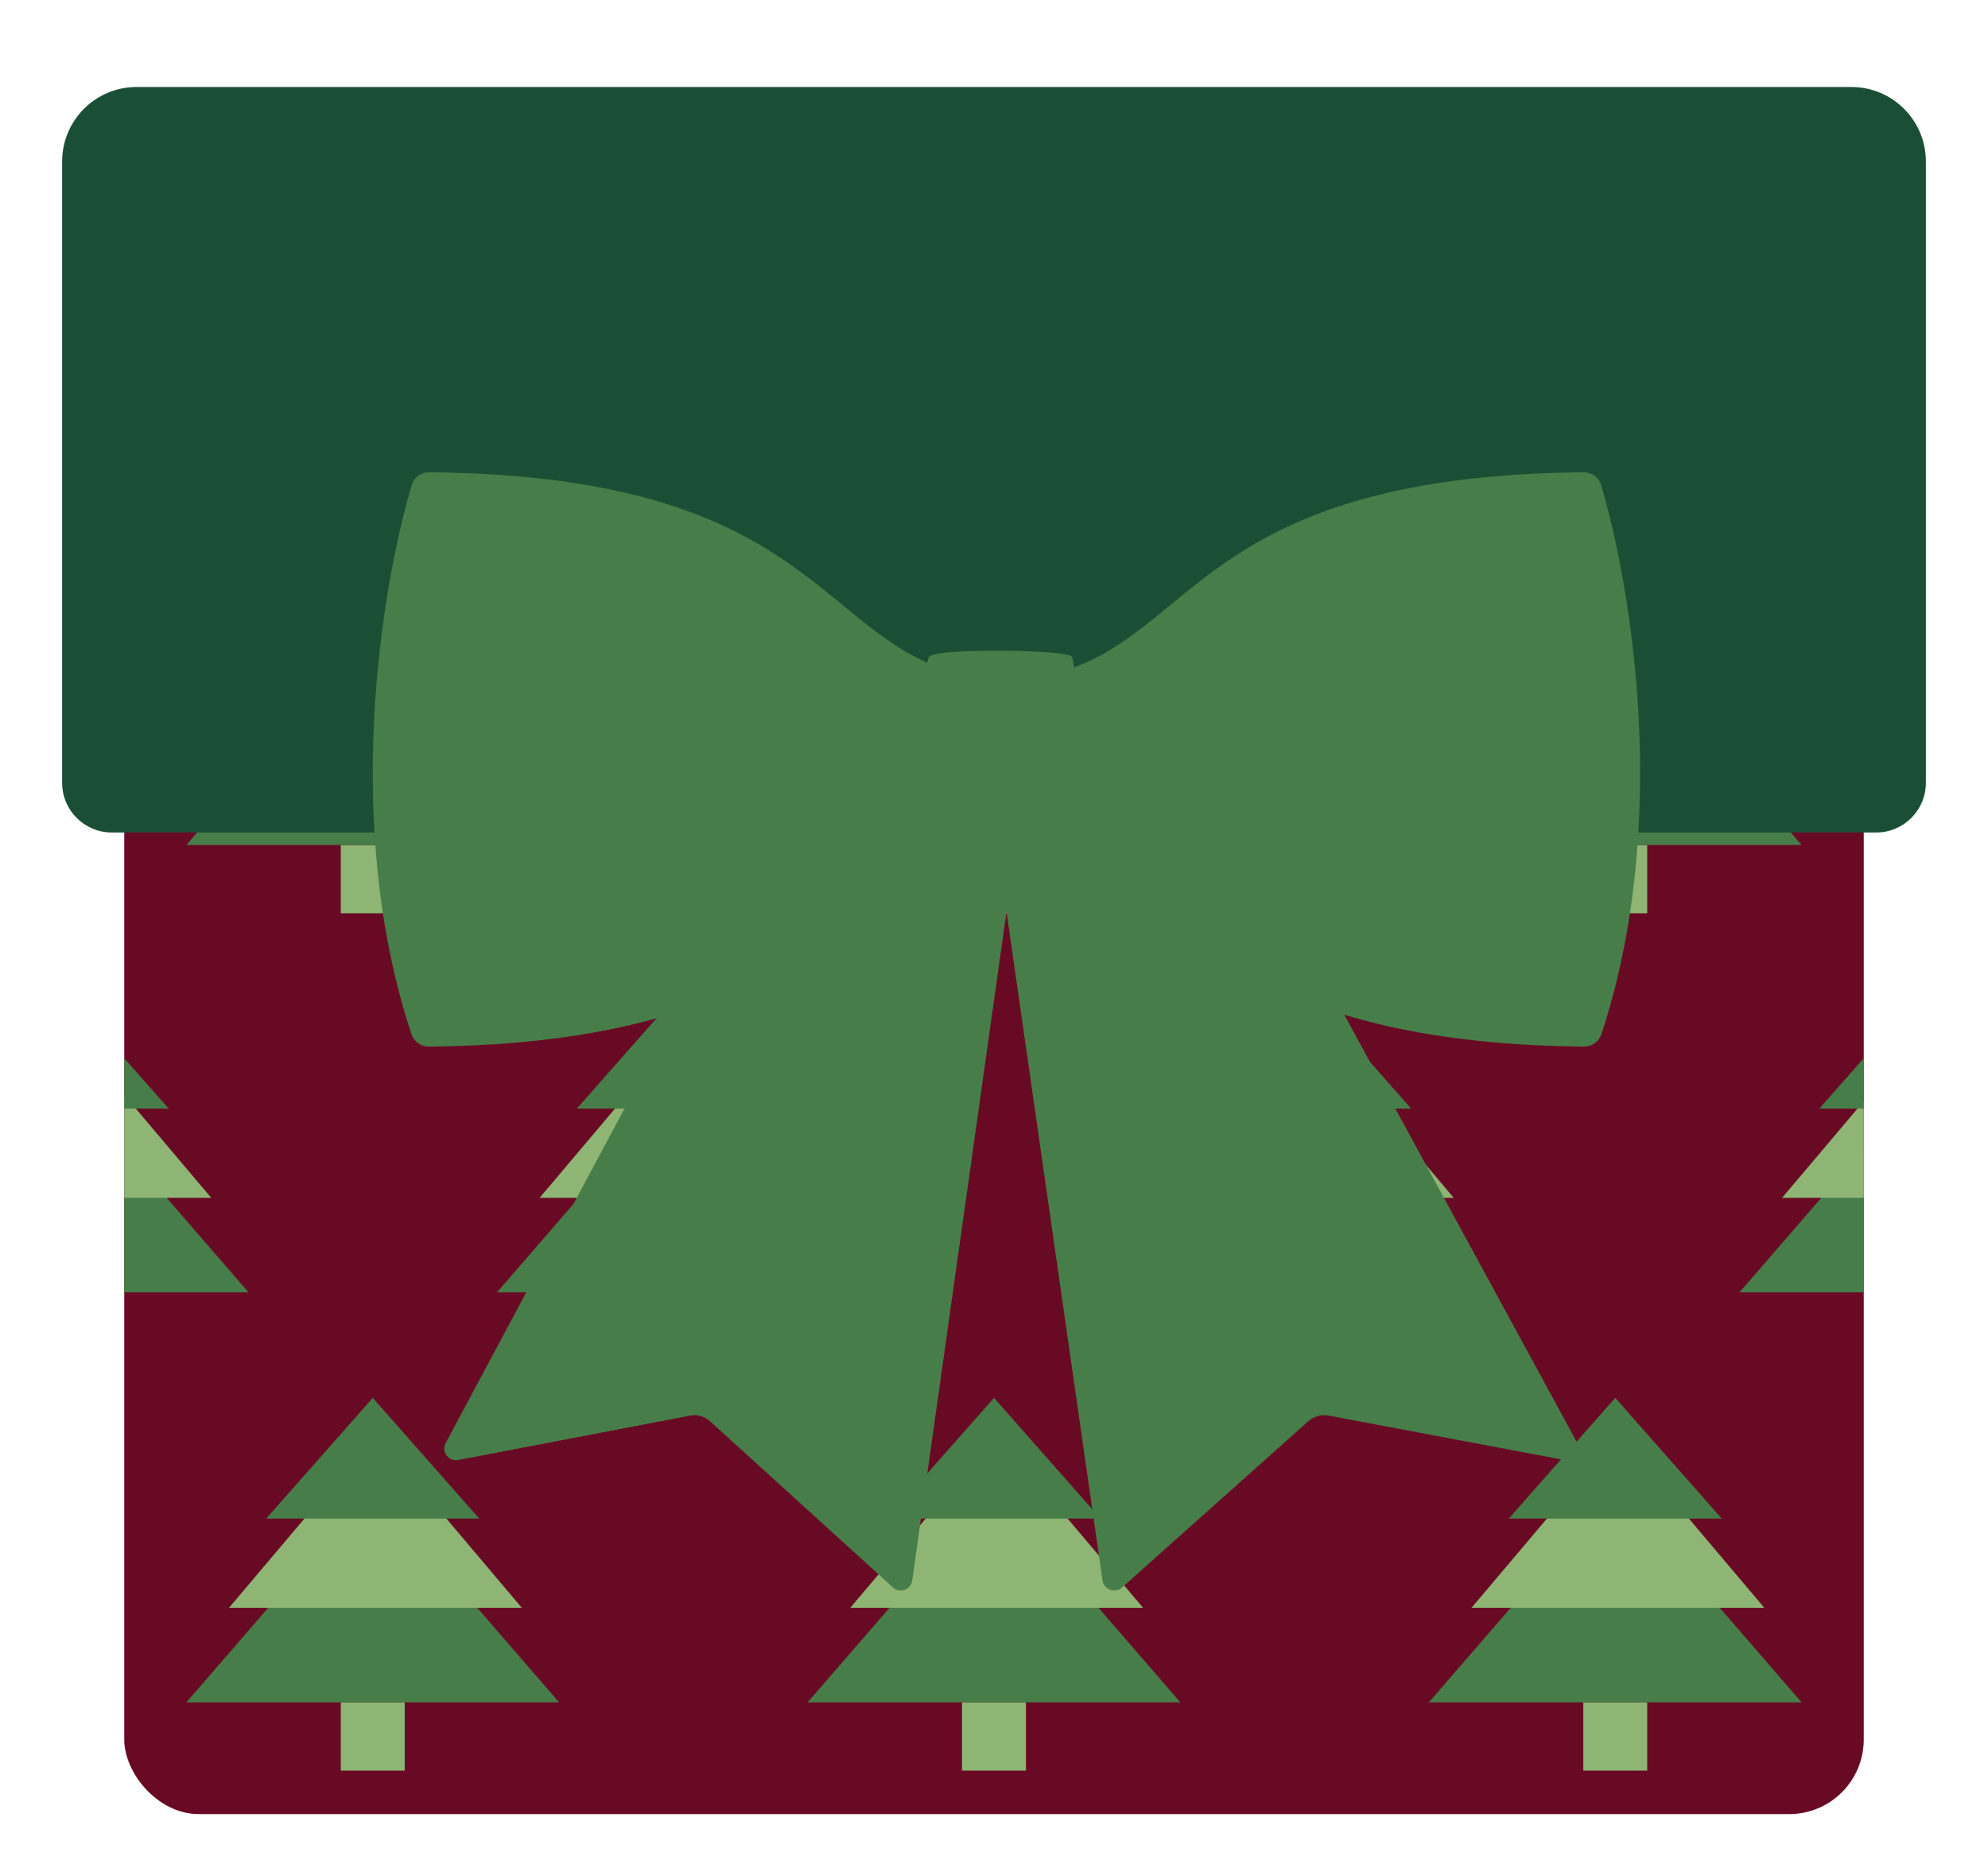 <svg width="320" height="300" viewBox="0 0 320 300" fill="none" xmlns="http://www.w3.org/2000/svg">
<g filter="url(#filter0_d_26_15394)">
<g clip-path="url(#clip0_26_15394)">
<rect x="20" y="24" width="280" height="266" rx="12" fill="#690A25"/>
<g clip-path="url(#clip1_26_15394)">
<rect x="54.857" y="134.014" width="10.286" height="10.986" fill="#8EB574"/>
<path d="M30 134.014L60 99.366L90 134.014H30Z" fill="#477D49"/>
<path d="M36.857 118.803L60.428 90.915L84 118.803H36.857Z" fill="#8EB574"/>
<path d="M42.857 104.437L60 85L77.143 104.437H42.857Z" fill="#477D49"/>
<rect x="104.857" y="68.014" width="10.286" height="10.986" fill="#8EB574"/>
<path d="M80 68.014L110 33.366L140 68.014H80Z" fill="#477D49"/>
<path d="M86.857 52.803L110.428 24.916L134 52.803L86.857 52.803Z" fill="#8EB574"/>
<path d="M92.857 38.437L110 19L127.143 38.437H92.857Z" fill="#477D49"/>
<path d="M-20 68.014L10 33.366L40 68.014H-20Z" fill="#477D49"/>
<path d="M-13.143 52.803L10.429 24.916L34 52.803L-13.143 52.803Z" fill="#8EB574"/>
<path d="M-7.143 38.437L10 19L27.143 38.437H-7.143Z" fill="#477D49"/>
</g>
<g clip-path="url(#clip2_26_15394)">
<rect x="154.857" y="134.014" width="10.286" height="10.986" fill="#8EB574"/>
<path d="M130 134.014L160 99.366L190 134.014H130Z" fill="#477D49"/>
<path d="M136.857 118.803L160.429 90.915L184 118.803H136.857Z" fill="#8EB574"/>
<path d="M142.857 104.437L160 85L177.143 104.437H142.857Z" fill="#477D49"/>
<rect x="204.857" y="68.014" width="10.286" height="10.986" fill="#8EB574"/>
<path d="M180 68.014L210 33.366L240 68.014H180Z" fill="#477D49"/>
<path d="M186.857 52.803L210.428 24.916L234 52.803L186.857 52.803Z" fill="#8EB574"/>
<path d="M192.857 38.437L210 19L227.143 38.437H192.857Z" fill="#477D49"/>
<rect x="104.857" y="68.014" width="10.286" height="10.986" fill="#8EB574"/>
<path d="M80 68.014L110 33.366L140 68.014H80Z" fill="#477D49"/>
<path d="M86.857 52.803L110.429 24.916L134 52.803L86.857 52.803Z" fill="#8EB574"/>
<path d="M92.857 38.437L110 19L127.143 38.437H92.857Z" fill="#477D49"/>
</g>
<g clip-path="url(#clip3_26_15394)">
<rect x="254.857" y="134.014" width="10.286" height="10.986" fill="#8EB574"/>
<path d="M230 134.014L260 99.366L290 134.014H230Z" fill="#477D49"/>
<path d="M236.857 118.803L260.429 90.915L284 118.803H236.857Z" fill="#8EB574"/>
<path d="M242.857 104.437L260 85L277.143 104.437H242.857Z" fill="#477D49"/>
<path d="M280 68.014L310 33.366L340 68.014H280Z" fill="#477D49"/>
<path d="M286.857 52.803L310.428 24.916L334 52.803L286.857 52.803Z" fill="#8EB574"/>
<path d="M292.857 38.437L310 19L327.143 38.437H292.857Z" fill="#477D49"/>
<rect x="204.857" y="68.014" width="10.286" height="10.986" fill="#8EB574"/>
<path d="M180 68.014L210 33.366L240 68.014H180Z" fill="#477D49"/>
<path d="M186.857 52.803L210.429 24.916L234 52.803L186.857 52.803Z" fill="#8EB574"/>
<path d="M192.857 38.437L210 19L227.143 38.437H192.857Z" fill="#477D49"/>
</g>
<g clip-path="url(#clip4_26_15394)">
<rect x="54.857" y="272.014" width="10.286" height="10.986" fill="#8EB574"/>
<path d="M30 272.014L60 237.366L90 272.014H30Z" fill="#477D49"/>
<path d="M36.857 256.803L60.428 228.915L84 256.803H36.857Z" fill="#8EB574"/>
<path d="M42.857 242.437L60 223L77.143 242.437H42.857Z" fill="#477D49"/>
<rect x="104.857" y="206.014" width="10.286" height="10.986" fill="#8EB574"/>
<path d="M80 206.014L110 171.366L140 206.014H80Z" fill="#477D49"/>
<path d="M86.857 190.803L110.428 162.915L134 190.803H86.857Z" fill="#8EB574"/>
<path d="M92.857 176.437L110 157L127.143 176.437H92.857Z" fill="#477D49"/>
<path d="M-20 206.014L10 171.366L40 206.014H-20Z" fill="#477D49"/>
<path d="M-13.143 190.803L10.429 162.915L34 190.803H-13.143Z" fill="#8EB574"/>
<path d="M-7.143 176.437L10 157L27.143 176.437H-7.143Z" fill="#477D49"/>
</g>
<g clip-path="url(#clip5_26_15394)">
<rect x="154.857" y="272.014" width="10.286" height="10.986" fill="#8EB574"/>
<path d="M130 272.014L160 237.366L190 272.014H130Z" fill="#477D49"/>
<path d="M136.857 256.803L160.429 228.915L184 256.803H136.857Z" fill="#8EB574"/>
<path d="M142.857 242.437L160 223L177.143 242.437H142.857Z" fill="#477D49"/>
<rect x="204.857" y="206.014" width="10.286" height="10.986" fill="#8EB574"/>
<path d="M180 206.014L210 171.366L240 206.014H180Z" fill="#477D49"/>
<path d="M186.857 190.803L210.428 162.915L234 190.803H186.857Z" fill="#8EB574"/>
<path d="M192.857 176.437L210 157L227.143 176.437H192.857Z" fill="#477D49"/>
<rect x="104.857" y="206.014" width="10.286" height="10.986" fill="#8EB574"/>
<path d="M80 206.014L110 171.366L140 206.014H80Z" fill="#477D49"/>
<path d="M86.857 190.803L110.429 162.915L134 190.803H86.857Z" fill="#8EB574"/>
<path d="M92.857 176.437L110 157L127.143 176.437H92.857Z" fill="#477D49"/>
</g>
<g clip-path="url(#clip6_26_15394)">
<rect x="254.857" y="272.014" width="10.286" height="10.986" fill="#8EB574"/>
<path d="M230 272.014L260 237.366L290 272.014H230Z" fill="#477D49"/>
<path d="M236.857 256.803L260.429 228.915L284 256.803H236.857Z" fill="#8EB574"/>
<path d="M242.857 242.437L260 223L277.143 242.437H242.857Z" fill="#477D49"/>
<path d="M280 206.014L310 171.366L340 206.014H280Z" fill="#477D49"/>
<path d="M286.857 190.803L310.428 162.915L334 190.803H286.857Z" fill="#8EB574"/>
<path d="M292.857 176.437L310 157L327.143 176.437H292.857Z" fill="#477D49"/>
<rect x="204.857" y="206.014" width="10.286" height="10.986" fill="#8EB574"/>
<path d="M180 206.014L210 171.366L240 206.014H180Z" fill="#477D49"/>
<path d="M186.857 190.803L210.429 162.915L234 190.803H186.857Z" fill="#8EB574"/>
<path d="M192.857 176.437L210 157L227.143 176.437H192.857Z" fill="#477D49"/>
</g>
</g>
<g filter="url(#filter1_d_26_15394)">
<path d="M10 22C10 15.373 15.373 10 22 10H298C304.627 10 310 15.373 310 22V122C310 126.418 306.418 130 302 130H18C13.582 130 10 126.418 10 122V22Z" fill="#1B4F35"/>
</g>
<g filter="url(#filter2_d_26_15394)">
<path d="M211.859 221.857L249.865 229.01C251.439 229.306 252.657 227.662 251.897 226.266L193.817 119.541L158.355 129.196L175.464 248.379C175.678 249.873 177.492 250.523 178.624 249.513L208.596 222.76C209.481 221.971 210.688 221.636 211.859 221.857Z" fill="#477D49"/>
</g>
<g filter="url(#filter3_d_26_15394)">
<path d="M109.08 221.857L71.741 229.01C70.194 229.306 68.998 227.662 69.744 226.266L126.805 119.541L161.645 129.196L144.837 248.379C144.626 249.873 142.844 250.523 141.732 249.513L112.285 222.76C111.416 221.971 110.23 221.636 109.08 221.857Z" fill="#477D49"/>
</g>
<g filter="url(#filter4_d_26_15394)">
<path d="M133.686 91.441C122.187 81.991 108.096 70.41 67.119 70.011C65.819 69.998 64.647 70.823 64.277 72.069C59.24 89.037 53.139 126.973 64.232 160.47C64.631 161.676 65.788 162.479 67.059 162.467C108.132 162.065 123.855 150.095 135.958 140.882C143.594 135.069 149.789 130.353 160 130.331C170.211 130.353 176.406 135.069 184.042 140.882C196.145 150.095 211.868 162.065 252.941 162.467C254.212 162.479 255.369 161.676 255.768 160.47C266.861 126.973 260.76 89.037 255.723 72.069C255.353 70.823 254.181 69.998 252.881 70.011C211.904 70.41 197.813 81.991 186.314 91.441C178.736 97.67 172.283 102.973 160 103.54C147.717 102.973 141.264 97.67 133.686 91.441Z" fill="#477D49"/>
</g>
<g filter="url(#filter5_dd_26_15394)">
<path d="M148.593 134.131C147.466 132.776 147.241 100.796 148.593 99.667C149.945 98.312 170.366 98.538 171.493 99.667C172.62 100.796 172.62 133.002 171.493 134.131C170.366 135.26 149.72 135.486 148.593 134.131Z" fill="#477D49"/>
</g>
</g>
<defs>
<filter id="filter0_d_26_15394" x="-4" y="-2" width="328" height="308" filterUnits="userSpaceOnUse" color-interpolation-filters="sRGB">
<feFlood flood-opacity="0" result="BackgroundImageFix"/>
<feColorMatrix in="SourceAlpha" type="matrix" values="0 0 0 0 0 0 0 0 0 0 0 0 0 0 0 0 0 0 127 0" result="hardAlpha"/>
<feOffset dy="2"/>
<feGaussianBlur stdDeviation="2"/>
<feComposite in2="hardAlpha" operator="out"/>
<feColorMatrix type="matrix" values="0 0 0 0 0 0 0 0 0 0 0 0 0 0 0 0 0 0 0.25 0"/>
<feBlend mode="normal" in2="BackgroundImageFix" result="effect1_dropShadow_26_15394"/>
<feBlend mode="normal" in="SourceGraphic" in2="effect1_dropShadow_26_15394" result="shape"/>
</filter>
<filter id="filter1_d_26_15394" x="6" y="8" width="308" height="128" filterUnits="userSpaceOnUse" color-interpolation-filters="sRGB">
<feFlood flood-opacity="0" result="BackgroundImageFix"/>
<feColorMatrix in="SourceAlpha" type="matrix" values="0 0 0 0 0 0 0 0 0 0 0 0 0 0 0 0 0 0 127 0" result="hardAlpha"/>
<feOffset dy="2"/>
<feGaussianBlur stdDeviation="2"/>
<feComposite in2="hardAlpha" operator="out"/>
<feColorMatrix type="matrix" values="0 0 0 0 0 0 0 0 0 0 0 0 0 0 0 0 0 0 0.25 0"/>
<feBlend mode="normal" in2="BackgroundImageFix" result="effect1_dropShadow_26_15394"/>
<feBlend mode="normal" in="SourceGraphic" in2="effect1_dropShadow_26_15394" result="shape"/>
</filter>
<filter id="filter2_d_26_15394" x="158.355" y="119.541" width="95.774" height="134.459" filterUnits="userSpaceOnUse" color-interpolation-filters="sRGB">
<feFlood flood-opacity="0" result="BackgroundImageFix"/>
<feColorMatrix in="SourceAlpha" type="matrix" values="0 0 0 0 0 0 0 0 0 0 0 0 0 0 0 0 0 0 127 0" result="hardAlpha"/>
<feOffset dx="2" dy="4"/>
<feComposite in2="hardAlpha" operator="out"/>
<feColorMatrix type="matrix" values="0 0 0 0 0 0 0 0 0 0 0 0 0 0 0 0 0 0 0.3 0"/>
<feBlend mode="multiply" in2="BackgroundImageFix" result="effect1_dropShadow_26_15394"/>
<feBlend mode="normal" in="SourceGraphic" in2="effect1_dropShadow_26_15394" result="shape"/>
</filter>
<filter id="filter3_d_26_15394" x="69.516" y="119.541" width="94.129" height="134.459" filterUnits="userSpaceOnUse" color-interpolation-filters="sRGB">
<feFlood flood-opacity="0" result="BackgroundImageFix"/>
<feColorMatrix in="SourceAlpha" type="matrix" values="0 0 0 0 0 0 0 0 0 0 0 0 0 0 0 0 0 0 127 0" result="hardAlpha"/>
<feOffset dx="2" dy="4"/>
<feComposite in2="hardAlpha" operator="out"/>
<feColorMatrix type="matrix" values="0 0 0 0 0 0 0 0 0 0 0 0 0 0 0 0 0 0 0.3 0"/>
<feBlend mode="multiply" in2="BackgroundImageFix" result="effect1_dropShadow_26_15394"/>
<feBlend mode="normal" in="SourceGraphic" in2="effect1_dropShadow_26_15394" result="shape"/>
</filter>
<filter id="filter4_d_26_15394" x="58" y="70.01" width="206" height="96.456" filterUnits="userSpaceOnUse" color-interpolation-filters="sRGB">
<feFlood flood-opacity="0" result="BackgroundImageFix"/>
<feColorMatrix in="SourceAlpha" type="matrix" values="0 0 0 0 0 0 0 0 0 0 0 0 0 0 0 0 0 0 127 0" result="hardAlpha"/>
<feOffset dx="2" dy="4"/>
<feComposite in2="hardAlpha" operator="out"/>
<feColorMatrix type="matrix" values="0 0 0 0 0 0 0 0 0 0 0 0 0 0 0 0 0 0 0.25 0"/>
<feBlend mode="multiply" in2="BackgroundImageFix" result="effect1_dropShadow_26_15394"/>
<feBlend mode="normal" in="SourceGraphic" in2="effect1_dropShadow_26_15394" result="shape"/>
</filter>
<filter id="filter5_dd_26_15394" x="146.661" y="98.734" width="27.677" height="40.33" filterUnits="userSpaceOnUse" color-interpolation-filters="sRGB">
<feFlood flood-opacity="0" result="BackgroundImageFix"/>
<feColorMatrix in="SourceAlpha" type="matrix" values="0 0 0 0 0 0 0 0 0 0 0 0 0 0 0 0 0 0 127 0" result="hardAlpha"/>
<feOffset dx="2" dy="4"/>
<feComposite in2="hardAlpha" operator="out"/>
<feColorMatrix type="matrix" values="0 0 0 0 0 0 0 0 0 0 0 0 0 0 0 0 0 0 0.2 0"/>
<feBlend mode="multiply" in2="BackgroundImageFix" result="effect1_dropShadow_26_15394"/>
<feColorMatrix in="SourceAlpha" type="matrix" values="0 0 0 0 0 0 0 0 0 0 0 0 0 0 0 0 0 0 127 0" result="hardAlpha"/>
<feOffset dx="-1"/>
<feComposite in2="hardAlpha" operator="out"/>
<feColorMatrix type="matrix" values="0 0 0 0 0 0 0 0 0 0 0 0 0 0 0 0 0 0 0.2 0"/>
<feBlend mode="multiply" in2="effect1_dropShadow_26_15394" result="effect2_dropShadow_26_15394"/>
<feBlend mode="normal" in="SourceGraphic" in2="effect2_dropShadow_26_15394" result="shape"/>
</filter>
<clipPath id="clip0_26_15394">
<rect x="20" y="24" width="280" height="266" rx="12" fill="white"/>
</clipPath>
<clipPath id="clip1_26_15394">
<rect width="100" height="138" fill="white" transform="translate(10 19)"/>
</clipPath>
<clipPath id="clip2_26_15394">
<rect width="100" height="138" fill="white" transform="translate(110 19)"/>
</clipPath>
<clipPath id="clip3_26_15394">
<rect width="100" height="138" fill="white" transform="translate(210 19)"/>
</clipPath>
<clipPath id="clip4_26_15394">
<rect width="100" height="138" fill="white" transform="translate(10 157)"/>
</clipPath>
<clipPath id="clip5_26_15394">
<rect width="100" height="138" fill="white" transform="translate(110 157)"/>
</clipPath>
<clipPath id="clip6_26_15394">
<rect width="100" height="138" fill="white" transform="translate(210 157)"/>
</clipPath>
</defs>
</svg>
